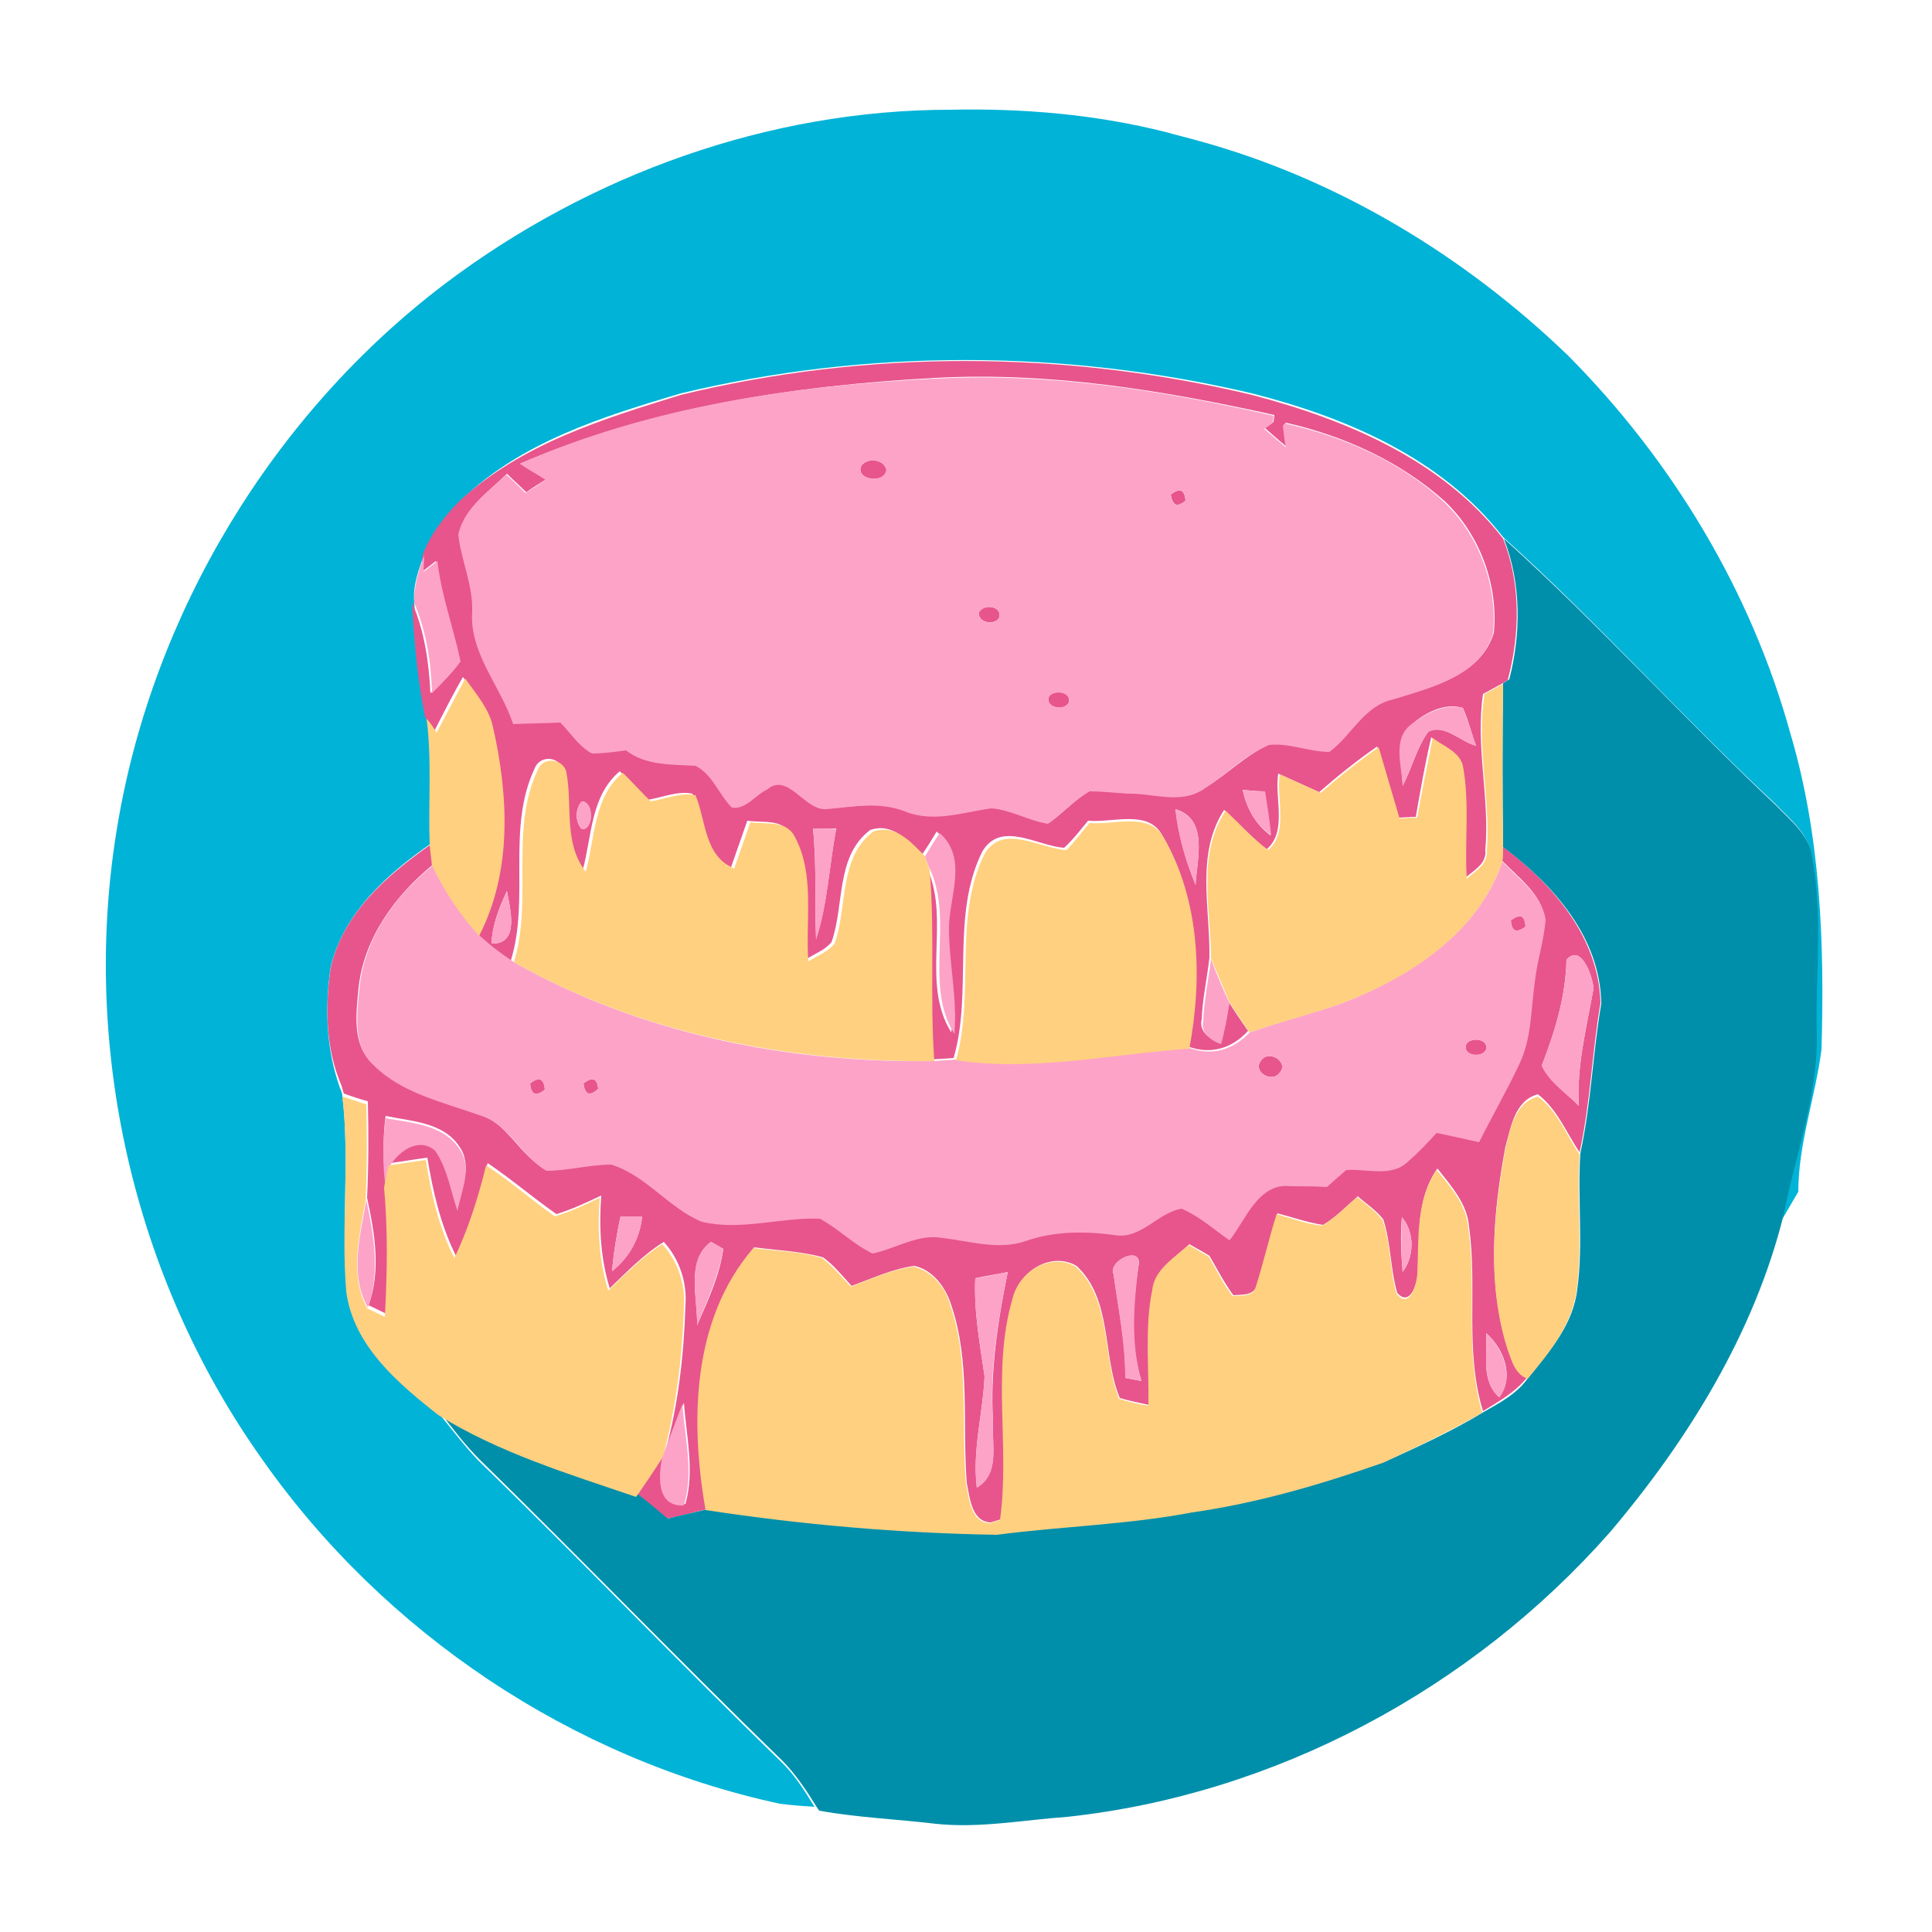<?xml version="1.0" encoding="utf-8"?>
<!-- Generator: Adobe Illustrator 26.0.3, SVG Export Plug-In . SVG Version: 6.00 Build 0)  -->
<svg version="1.1" id="Layer_1" xmlns="http://www.w3.org/2000/svg" xmlns:xlink="http://www.w3.org/1999/xlink" x="0px" y="0px"
	 viewBox="0 0 250 250" style="enable-background:new 0 0 250 250;" xml:space="preserve">
<style type="text/css">
	.st0{fill:#01B3D7;}
	.st1{fill:#E7558C;}
	.st2{fill:#FDA3C8;}
	.st3{fill:#008FAA;}
	.st4{fill:#FFD080;}
</style>
<g id="_x23_01b3d7ff">
	<path class="st0" d="M57.6,36.7C76.3,22.6,99.5,14.2,123,14.2c9.4-0.2,18.8,0.6,27.9,2.9c1.4,0.4,2.7,0.7,4.1,1.1
		c18,4.9,34.5,14.9,47.9,27.8c13.5,13.6,23.7,30.5,28.8,49c3.9,13.2,4.4,27.1,4,40.8c-0.8,6.2-3,12.2-3,18.4
		c-0.7,1.2-1.4,2.4-2.1,3.6l0.1-0.8c1.6-7.7,4.4-15.3,4.3-23.2c-0.1-7.7,0.8-15.4-0.6-23c-0.3-2.9-2.8-4.8-4.7-6.8
		c-12-11.2-23-23.5-35.2-34.5c-7.9-10.2-20.3-15.5-32.5-18.6c-24.2-5.7-49.7-5.8-73.9,0c-10.1,3-20.7,6.3-28.4,13.8
		c-2,2-3.8,4.3-4.8,7c-0.7,2-1.5,4-1.3,6.2c0.3,5,0.7,10,1.7,14.9c0.8,5.5,0.2,11,0.4,16.4c-5.6,3.9-11.2,8.9-12.9,15.9
		c-0.8,5.2-0.6,10.7,1.2,15.7c0.1,0.2,0.3,0.7,0.3,1c1,8.3-0.2,16.8,0.6,25.1c0.9,7.1,6.7,11.9,11.9,16c1.7,2.1,3.3,4.2,5.1,6.1
		c13.2,12.8,25.9,26.1,39.1,38.9c1.8,1.7,3.1,3.8,4.4,5.9c-1.5-0.1-3-0.2-4.5-0.4c-26.9-5.8-51.2-22.1-67-44.6
		c-16.7-23.5-23.5-53.6-18.7-82C19.8,79.3,35.3,53.6,57.6,36.7z"/>
</g>
<g id="_x23_e7558cff">
	<path class="st1" d="M88.1,51.1c24.2-5.9,49.7-5.8,73.9,0c12.2,3.2,24.6,8.4,32.5,18.6c2.3,5.8,2.2,12.3,0.6,18.3l-0.8,0.5
		c-0.6,0.3-1.8,1-2.4,1.3c-1,6.8,0.9,13.5,0.3,20.2c0.2,1.8-1.5,2.6-2.6,3.6c-0.2-4.8,0.5-9.8-0.5-14.6c-0.4-1.9-2.6-2.5-3.9-3.6
		c-0.8,3.4-1.4,6.9-2,10.3c-0.6,0-1.7,0.1-2.3,0.1c-0.9-3.1-1.8-6.1-2.7-9.2c-2.6,1.8-5.1,3.8-7.5,5.9c-1.8-0.8-3.5-1.6-5.3-2.4
		c-0.5,3.2,1.2,7.5-1.5,9.8c-2-1.5-3.7-3.4-5.5-5.1c-3.7,5.7-1.8,12.7-1.9,19.1c-0.3,2.7-0.9,5.3-1,8c-0.4,1.5,1,2.6,2.3,2.9
		c0.5-1.8,0.8-3.5,1.1-5.3c0.8,1.3,1.7,2.6,2.6,3.9c-2.1,2.3-4.9,3.1-7.8,2c1.7-9.1,1.4-19.1-3.3-27.3c-1.8-3.4-6.4-1.6-9.6-1.9
		c-1,1.2-1.9,2.4-3.1,3.5c-3.4-0.2-8.2-3.6-10.6,0.5c-4.1,8.3-1.2,18-3.7,26.7c-0.9,0.1-1.9,0.1-2.8,0.2c-0.7-8.2,0.1-16.5-0.6-24.7
		c3,6.8-0.9,14.8,3.1,21.2c0.5-4.6-0.7-9.1-0.7-13.7c0-4.1,2.6-9-1.2-12.3c-0.6,1-1.2,2-1.9,3c-1.8-1.8-3.8-4.2-6.7-3.2
		c-4.5,3.4-3.3,9.7-5,14.5c-0.9,1.1-2.2,1.5-3.4,2.3c-0.4-5.4,0.9-11.3-1.8-16.2c-1.1-2.1-3.8-1.5-5.7-1.8c-0.7,2-1.4,4-2.1,6
		c-3.8-1.7-3.6-6.1-5-9.5c-1.9-0.4-3.9,0.5-5.8,0.8c-1.2-1.2-2.4-2.5-3.6-3.7c-3.8,3.2-3.6,8.4-4.8,12.8c-2.9-3.7-1.7-8.5-2.5-12.8
		c-0.3-1.9-3-2.2-3.7-0.4c-3.7,7.8-0.6,16.8-3.1,24.9c-1.6-1-3.1-2.1-4.4-3.4c4.2-8.4,3.8-18.1,1.8-27c-0.6-2.4-2.2-4.3-3.6-6.3
		c-1.3,2.3-2.5,4.6-3.7,7c-0.3-0.4-0.9-1.3-1.2-1.8c-1-4.9-1.4-9.9-1.7-14.9c1.6,3.7,2.2,7.7,2.4,11.8c1.3-1.3,2.7-2.6,3.7-4.1
		c-0.9-4.3-2.5-8.6-3-13l-1.8,1.4c0-0.6,0-1.7,0.1-2.2c1-2.7,2.8-5,4.8-7C67.5,57.4,78.1,54.2,88.1,51.1 M67.3,60
		c1.1,0.7,2.2,1.4,3.4,2c-0.9,0.6-1.8,1.1-2.6,1.7c-0.8-0.8-1.7-1.6-2.5-2.4c-2.3,2.3-5.5,4.4-6.2,7.8c0.4,3.3,1.9,6.5,1.8,9.9
		c-0.4,5.5,3.7,9.7,5.3,14.6c2-0.1,4-0.2,6.1-0.2c1.3,1.4,2.4,3.2,4.1,4c1.5,0,2.9-0.2,4.4-0.4c2.6,2.1,5.9,1.8,9,2
		c2.2,1.1,3.1,3.7,4.7,5.4c1.8,0.3,3-1.7,4.5-2.3c2.8-2.4,4.9,2.8,7.8,2.5c3.4-0.2,6.8-1,10.1,0.3c3.7,1.5,7.5,0.1,11.2-0.4
		c2.5,0.2,4.8,1.6,7.3,2c1.9-1.3,3.4-3.1,5.4-4.2c1.6,0,3.3,0.2,4.9,0.3c3.3-0.1,7.1,1.5,10-0.7c2.8-1.7,5.2-4.2,8.3-5.6
		c2.6-0.3,5.2,0.8,7.8,0.9c2.9-2.2,4.4-6.1,8.3-6.8c4.9-1.5,11.2-3,12.9-8.5c0.6-6.2-1.8-12.7-6.3-17c-5.8-5.2-13.1-8.5-20.6-10.2
		l-0.3,0.3c0.1,1,0.2,1.9,0.4,2.8c-1-0.8-1.9-1.6-2.8-2.4c0.3-0.2,0.8-0.6,1.1-0.8c0-0.2,0.1-0.7,0.1-0.9
		c-14.4-3.2-29.1-5.6-43.9-4.8C102.7,49.9,84.2,52.7,67.3,60 M182.7,93.7c-2.5,1.8-1.2,5.4-1.2,8c1.2-2.3,1.8-4.9,3.3-7
		c2.1-1.1,4.2,1.3,6.2,1.8c-0.6-1.6-1-3.3-1.7-4.9C186.9,90.9,184.5,92.2,182.7,93.7 M160.8,102.2c0.5,2.4,1.7,4.5,3.6,5.9
		c-0.2-1.9-0.5-3.8-0.8-5.7C163,102.4,161.6,102.3,160.8,102.2 M75.3,103.7c-0.9,0.9-0.9,2.7,0,3.6
		C76.8,107.4,76.8,103.7,75.3,103.7 M152.1,104.7c0.4,3.4,1.3,6.6,2.6,9.8C154.9,111.1,156.4,106,152.1,104.7 M105.2,107.2
		c0.5,4.8,0.2,9.6,0.4,14.3c1.5-4.6,1.7-9.5,2.6-14.3C107.4,107.3,105.9,107.2,105.2,107.2 M65.6,115.3c-1,2.1-1.9,4.4-2,6.8
		C67.3,122.2,66,117.6,65.6,115.3z"/>
	<path class="st1" d="M111.5,60.2c0.8-1,2.9-0.8,3.2,0.6C114.5,62.7,110.5,62.1,111.5,60.2z"/>
	<path class="st1" d="M151.5,64c1.1-0.9,1.8-0.7,1.9,0.8C152.3,65.7,151.7,65.4,151.5,64z"/>
	<path class="st1" d="M126.7,79.2c0.6-1.1,3-0.8,2.6,0.7C128.8,81,126.4,80.6,126.7,79.2z"/>
	<path class="st1" d="M135.7,90.2c0.6-1.1,3-0.7,2.6,0.7C137.8,92,135.3,91.7,135.7,90.2z"/>
	<path class="st1" d="M42.8,125.2c1.6-7,7.2-11.9,12.9-15.9c0.1,0.9,0.1,1.8,0.3,2.6c-4.9,4-8.9,9.5-9.6,15.9
		c-0.3,3.3-0.9,7.3,1.8,9.8c3.7,3.7,9,4.7,13.7,6.5c3.8,1.2,5.3,5.4,8.7,7.2c2.8,0,5.6-0.8,8.4-0.8c4.5,1.4,7.4,5.6,11.7,7.4
		c5.1,1.2,10.2-0.6,15.3-0.4c2.4,1.3,4.4,3.3,6.8,4.5c3.1-0.6,5.9-2.6,9.1-2c3.5,0.4,7.2,1.7,10.7,0.4c3.7-1.3,7.6-1.2,11.4-0.8
		c3.4,0.7,5.6-2.9,8.8-3.4c2.3,0.9,4.2,2.6,6.2,4.1c2.2-2.7,3.7-7.5,7.9-7c1.6,0,3.1,0,4.7,0.1c0.8-0.8,1.6-1.5,2.5-2.2
		c2.6-0.1,5.9,1.1,8-1.1c1.3-1.2,2.5-2.5,3.7-3.7c1.8,0.4,3.6,0.8,5.5,1.2c1.7-3.4,3.6-6.7,5.2-10.1c1.7-3.3,1.5-7.1,2-10.6
		c0.3-2.7,1.2-5.3,1.4-8.1c-0.5-3.2-3.5-5.3-5.6-7.5c0-0.4,0.1-1.3,0.1-1.8c6.5,4.9,12.5,11.8,12.7,20.3c-1.1,6.4-1.3,12.9-2.7,19.3
		c-1.7-2.5-2.9-5.6-5.4-7.5c-3,0.8-3.5,4.3-4.2,6.8c-1.6,8.5-2.4,17.6,0.3,26c0.5,1.3,0.8,2.8,2.1,3.5l0.5,0.2
		c-1.5,2-3.7,3.2-5.8,4.5c-2.4-7.8-0.7-15.9-1.8-23.8c-0.2-3-2.3-5.3-4.1-7.6c-2.8,4-2.3,8.8-2.5,13.4c-0.1,1.4-1,4.6-2.7,2.7
		c-0.9-3.1-0.8-6.4-1.8-9.5c-0.9-1.2-2.2-2-3.3-3c-1.5,1.3-2.8,2.7-4.5,3.7c-2-0.3-4-1-5.9-1.5c-1,3.1-1.7,6.3-2.7,9.4
		c-0.4,1.3-2,1.1-3,1.2c-1.2-1.6-2.1-3.4-3.1-5.1c-0.6-0.4-1.9-1.1-2.6-1.5c-1.8,1.7-4.3,3.1-4.7,5.8c-0.9,5-0.4,10-0.5,15
		c-1.3-0.3-2.5-0.5-3.8-0.9c-2.3-5.5-0.9-12.7-5.6-17.1c-3.3-1.9-7.4,0.7-8.2,4.2c-2.6,9.3-0.3,19.1-1.6,28.6
		c-0.3,0.1-1,0.3-1.3,0.4c-2.5-0.1-2.7-3.2-3.1-5.1c-0.6-7.7,0.5-15.6-2-23c-0.7-2.3-2.4-4.6-4.8-5.1c-2.8,0.4-5.4,1.6-8.1,2.6
		c-1.2-1.3-2.3-2.7-3.7-3.7c-2.9-0.8-5.9-0.9-8.9-1.3c-7.9,9.2-8.1,22.5-6.2,33.9c-1.7,0.4-3.4,0.9-5.1,1.2c-1.2-1-2.5-2.1-3.8-3.1
		c1.1-1.7,2.3-3.4,3.4-5.1c-0.5,2.5-0.8,6.4,2.8,6.3c1.2-4.3,0.1-8.8-0.2-13.1c-0.8,2.1-1.7,4.2-2.4,6.3c1.7-6.2,2.4-12.6,2.6-19
		c0.2-2.9-0.8-5.9-2.8-8.1c-2.6,1.6-4.8,3.9-7,6c-1.2-3.9-1.4-7.9-1.1-12c-1.9,0.9-3.8,1.8-5.8,2.4c-3-2.1-5.8-4.5-8.9-6.6
		c-1,4.1-2.3,8.2-4.1,12c-2-4-3-8.4-3.7-12.7c-1.6,0.2-3.2,0.5-4.8,0.7c1.2-1.8,3.7-3.7,5.8-1.9c1.6,2.3,2,5.2,2.9,7.8
		c0.5-2.6,2-5.6,0.2-8.1c-2.1-3.1-6.2-3.2-9.5-3.9c-0.4,3-0.3,5.9,0,8.9c0.5,5.6,0.3,11.2,0.1,16.7c-0.6-0.3-1.7-0.8-2.3-1.1
		c1.6-4.5,0.8-9.3-0.2-13.9c0.2-4.2,0.2-8.3,0.1-12.5c-0.8-0.2-2.3-0.7-3.1-1c-0.1-0.2-0.2-0.7-0.3-1
		C42.2,135.9,42,130.5,42.8,125.2 M202.7,124.2c-0.1,4.8-1.5,9.3-3.2,13.7c1.1,2.2,3.2,3.5,4.8,5.2c-0.3-5.2,1-10.1,1.9-15.2
		C206.1,126.4,204.6,122,202.7,124.2 M80.3,157.4c-0.5,2.3-0.9,4.7-1.1,7.1c2.2-1.8,3.6-4.3,3.9-7.1C82.4,157.4,81,157.4,80.3,157.4
		 M181.4,157.5c-0.2,2.4-0.1,4.7,0.1,7.1C183,162.6,183.1,159.5,181.4,157.5 M90.2,171.5c1.4-3.2,2.9-6.4,3.4-9.9
		c-0.4-0.2-1.2-0.7-1.6-0.9C88.7,163.1,90.3,168,90.2,171.5 M144.1,164.9c0.6,4.4,1.6,8.9,1.5,13.4c0.5,0.1,1.6,0.3,2.1,0.4
		c-1.5-4.9-1.1-9.9-0.4-14.8C148,161,143.3,163.1,144.1,164.9 M126.2,165.4c-0.2,4.3,0.6,8.5,1.2,12.7c-0.2,4.8-1.6,9.5-1,14.4
		c3-1.8,1.9-5.6,2.1-8.5c-0.4-6.5,0.6-13,1.9-19.4C129,164.9,127.6,165.1,126.2,165.4 M192.3,172.5c0.2,2.8-0.7,6.2,1.7,8.3
		C196,178.2,194.6,174.5,192.3,172.5z"/>
	<path class="st1" d="M195.5,119.1c1.2-0.9,1.8-0.7,1.9,0.8C196.2,120.8,195.6,120.5,195.5,119.1z"/>
	<path class="st1" d="M189.7,135.2c0.5-1.1,3-0.8,2.6,0.6C191.8,137,189.3,136.7,189.7,135.2z"/>
	<path class="st1" d="M163.2,137.2c1-1.4,3.6,0.2,2.4,1.6C164.6,140.2,162,138.7,163.2,137.2z"/>
	<path class="st1" d="M68.6,140.2c1.1-0.9,1.8-0.7,1.9,0.8C69.4,141.9,68.7,141.7,68.6,140.2z"/>
	<path class="st1" d="M75.5,140.2c1.1-0.9,1.8-0.7,1.9,0.7C76.3,141.9,75.7,141.7,75.5,140.2z"/>
</g>
<g id="_x23_fda3c8ff">
	<path class="st2" d="M67.3,60c16.9-7.4,35.3-10.1,53.6-11c14.8-0.8,29.5,1.5,43.9,4.8c0,0.2-0.1,0.7-0.1,0.9
		c-0.3,0.2-0.8,0.6-1.1,0.8c0.9,0.8,1.9,1.6,2.8,2.4c-0.2-0.9-0.3-1.9-0.4-2.8l0.3-0.3c7.6,1.7,14.9,4.9,20.6,10.2
		c4.5,4.3,6.9,10.8,6.3,17c-1.7,5.5-8.1,7-12.9,8.5c-3.8,0.8-5.4,4.7-8.3,6.8c-2.6,0-5.2-1.2-7.8-0.9c-3.1,1.3-5.5,3.8-8.3,5.6
		c-3,2.2-6.7,0.6-10,0.7c-1.6-0.1-3.3-0.3-4.9-0.3c-2,1.1-3.5,2.9-5.4,4.2c-2.5-0.4-4.8-1.8-7.3-2c-3.7,0.5-7.5,1.9-11.2,0.4
		c-3.3-1.3-6.7-0.6-10.1-0.3c-2.9,0.3-5-4.9-7.8-2.5c-1.5,0.7-2.7,2.6-4.5,2.3c-1.7-1.7-2.5-4.3-4.7-5.4c-3.1-0.2-6.4,0-9-2
		c-1.5,0.2-2.9,0.4-4.4,0.4c-1.7-0.9-2.8-2.7-4.1-4c-2,0.1-4,0.1-6.1,0.2c-1.6-4.9-5.7-9.2-5.3-14.6c0.1-3.4-1.4-6.5-1.8-9.9
		c0.7-3.4,3.9-5.5,6.2-7.8c0.9,0.8,1.7,1.6,2.5,2.4c0.9-0.6,1.8-1.1,2.6-1.7C69.6,61.4,68.4,60.8,67.3,60 M111.5,60.2
		c-1,1.9,3,2.5,3.2,0.6C114.4,59.4,112.3,59.2,111.5,60.2 M151.5,64c0.1,1.4,0.8,1.7,1.9,0.8C153.3,63.3,152.7,63.1,151.5,64
		 M126.7,79.2c-0.3,1.4,2.1,1.8,2.6,0.7C129.7,78.4,127.3,78.1,126.7,79.2 M135.7,90.2c-0.4,1.4,2.1,1.8,2.6,0.7
		C138.7,89.5,136.3,89.2,135.7,90.2z"/>
	<path class="st2" d="M53.6,78c-0.1-2.1,0.6-4.2,1.3-6.2c0,0.6-0.1,1.7-0.1,2.2l1.8-1.4c0.5,4.4,2.1,8.7,3,13
		c-1.1,1.5-2.4,2.8-3.7,4.1C55.8,85.8,55.2,81.8,53.6,78z"/>
	<path class="st2" d="M182.7,93.7c1.8-1.4,4.2-2.7,6.6-2.1c0.6,1.6,1.1,3.2,1.7,4.9c-2-0.5-4.1-2.9-6.2-1.8c-1.5,2.1-2.1,4.7-3.3,7
		C181.4,99.1,180.1,95.5,182.7,93.7z"/>
	<path class="st2" d="M160.8,102.2c0.7,0.1,2.1,0.2,2.9,0.2c0.3,1.9,0.6,3.8,0.8,5.7C162.5,106.7,161.3,104.6,160.8,102.2z"/>
	<path class="st2" d="M75.3,103.7c1.6,0,1.6,3.7,0,3.6C74.4,106.4,74.4,104.6,75.3,103.7z"/>
	<path class="st2" d="M152.1,104.7c4.3,1.4,2.8,6.4,2.6,9.8C153.4,111.3,152.4,108,152.1,104.7z"/>
	<path class="st2" d="M105.2,107.2c0.8,0,2.3,0.1,3,0.1c-0.9,4.8-1.1,9.7-2.6,14.3C105.4,116.8,105.7,112,105.2,107.2z"/>
	<path class="st2" d="M119.7,110.8c0.6-1,1.2-2,1.9-3c3.7,3.3,1.2,8.2,1.2,12.3c0,4.6,1.1,9.1,0.7,13.7c-4-6.4-0.1-14.4-3.1-21.2
		C120.1,112.1,119.8,111.2,119.7,110.8z"/>
	<path class="st2" d="M194.4,111.5c2.1,2.2,5.1,4.3,5.6,7.5c-0.2,2.7-1.1,5.3-1.4,8.1c-0.5,3.5-0.4,7.3-2,10.6
		c-1.6,3.4-3.5,6.7-5.2,10.1c-1.8-0.4-3.6-0.8-5.5-1.2c-1.2,1.3-2.4,2.6-3.7,3.7c-2.1,2.1-5.4,0.9-8,1.1c-0.8,0.7-1.7,1.5-2.5,2.2
		c-1.6-0.1-3.1-0.1-4.7-0.1c-4.2-0.5-5.8,4.4-7.9,7c-2-1.4-3.9-3.1-6.2-4.1c-3.1,0.5-5.3,4.1-8.8,3.4c-3.8-0.5-7.7-0.5-11.4,0.8
		c-3.5,1.2-7.2,0-10.7-0.4c-3.2-0.6-6.1,1.4-9.1,2c-2.5-1.2-4.4-3.2-6.8-4.5c-5.1-0.2-10.2,1.6-15.3,0.4c-4.3-1.8-7.2-6-11.7-7.4
		c-2.8,0-5.6,0.8-8.4,0.8c-3.3-1.9-4.8-6.1-8.7-7.2c-4.7-1.7-10-2.8-13.7-6.5c-2.7-2.5-2.1-6.6-1.8-9.8C47.1,121.5,51,116,56,112
		c1.6,3.3,3.6,6.4,6.1,9.1c1.4,1.3,2.9,2.4,4.4,3.4c16.4,9.3,35.6,13.1,54.4,12.8c0.9-0.1,1.9-0.1,2.8-0.2
		c10.1,1.5,20.1-0.8,30.2-1.5c3,1.1,5.7,0.2,7.8-2c3.9-1.4,8-2.4,12-3.8C182.4,126.4,191.3,120.7,194.4,111.5 M195.5,119.1
		c0.1,1.4,0.7,1.7,1.9,0.8C197.3,118.4,196.7,118.2,195.5,119.1 M189.7,135.2c-0.4,1.4,2.1,1.7,2.6,0.6
		C192.6,134.4,190.2,134.1,189.7,135.2 M163.2,137.2c-1.2,1.5,1.4,3,2.4,1.6C166.8,137.4,164.2,135.8,163.2,137.2 M68.6,140.2
		c0.1,1.4,0.8,1.7,1.9,0.8C70.4,139.6,69.7,139.3,68.6,140.2 M75.5,140.2c0.2,1.4,0.8,1.7,1.9,0.7C77.3,139.5,76.7,139.3,75.5,140.2
		z"/>
	<path class="st2" d="M65.6,115.3c0.4,2.3,1.7,6.9-2,6.8C63.7,119.7,64.6,117.5,65.6,115.3z"/>
	<path class="st2" d="M202.7,124.2c1.9-2.2,3.4,2.1,3.5,3.7c-0.9,5-2.2,10-1.9,15.2c-1.7-1.7-3.8-3-4.8-5.2
		C201.2,133.5,202.6,129,202.7,124.2z"/>
	<path class="st2" d="M155.7,132.1c0.1-2.7,0.7-5.4,1-8c0.7,1.9,1.5,3.8,2.4,5.7c-0.3,1.8-0.6,3.6-1.1,5.3
		C156.7,134.7,155.3,133.6,155.7,132.1z"/>
	<path class="st2" d="M49.9,144.7c3.3,0.6,7.4,0.8,9.5,3.9c1.8,2.5,0.3,5.4-0.2,8.1c-0.9-2.6-1.3-5.5-2.9-7.8
		c-2.1-1.8-4.6,0-5.8,1.9c-0.1,0.7-0.4,2.2-0.6,2.9C49.5,150.7,49.5,147.7,49.9,144.7z"/>
	<path class="st2" d="M47.6,169.2c-2.4-4.3-1-9.3-0.2-13.9C48.4,159.9,49.2,164.7,47.6,169.2z"/>
	<path class="st2" d="M80.3,157.4c0.7,0,2.1,0,2.8,0c-0.3,2.9-1.6,5.3-3.9,7.1C79.4,162.1,79.8,159.7,80.3,157.4z"/>
	<path class="st2" d="M181.4,157.5c1.7,2,1.6,5,0.1,7.1C181.3,162.2,181.3,159.9,181.4,157.5z"/>
	<path class="st2" d="M90.2,171.5c0.1-3.5-1.5-8.4,1.8-10.8c0.4,0.2,1.2,0.7,1.6,0.9C93,165.1,91.5,168.3,90.2,171.5z"/>
	<path class="st2" d="M144.1,164.9c-0.8-1.9,3.9-3.9,3.2-1c-0.6,5-1,10,0.4,14.8c-0.5-0.1-1.6-0.3-2.1-0.4
		C145.6,173.8,144.7,169.4,144.1,164.9z"/>
	<path class="st2" d="M126.2,165.4c1.4-0.2,2.8-0.5,4.2-0.8c-1.3,6.4-2.4,12.8-1.9,19.4c-0.2,2.9,1,6.7-2.1,8.5
		c-0.6-4.9,0.8-9.6,1-14.4C126.8,173.9,126,169.7,126.2,165.4z"/>
	<path class="st2" d="M192.3,172.5c2.2,2,3.7,5.8,1.7,8.3C191.6,178.7,192.5,175.3,192.3,172.5z"/>
	<path class="st2" d="M85.9,188c0.8-2.1,1.6-4.2,2.4-6.3c0.3,4.3,1.5,8.8,0.2,13.1c-3.6,0.2-3.3-3.8-2.8-6.3L85.9,188z"/>
</g>
<g id="_x23_008faaff">
	<path class="st3" d="M194.6,69.7c12.2,11,23.2,23.2,35.2,34.5c1.9,2,4.4,3.9,4.7,6.8c1.4,7.6,0.4,15.3,0.6,23
		c0.1,8-2.8,15.5-4.3,23.2c-3.8,15.3-12.4,29.2-22.5,41.1c-17.9,20.3-43.3,33.9-70.2,36.8c-5.7,0.4-11.3,1.5-17,0.9
		c-5-0.6-10.1-0.8-15.1-1.7l-0.4-0.6c-1.3-2.1-2.7-4.2-4.4-5.9c-13.2-12.8-26-26.1-39.1-38.9c-1.9-1.9-3.5-4-5.1-6.1
		c7.9,4.9,16.9,7.6,25.6,10.6c1.3,1,2.5,2,3.8,3.1c1.7-0.4,3.4-0.8,5.1-1.2c12.5,1.9,25.1,3,37.7,3.2c8.4-1.1,17-1.3,25.3-2.9
		c8.4-1.2,16.6-3.7,24.6-6.4c4.4-2,8.8-4,12.9-6.5c2.1-1.2,4.4-2.4,5.8-4.5c2.8-3.4,5.8-6.9,6.3-11.4c0.8-5.8,0-11.8,0.4-17.6
		c1.4-6.4,1.6-12.9,2.7-19.3c-0.1-8.6-6.2-15.4-12.7-20.3c-0.1-7.1-0.1-14.1,0-21.2l0.8-0.5C196.8,82.1,196.9,75.6,194.6,69.7z"/>
</g>
<g id="_x23_ffd080ff">
	<path class="st4" d="M56.5,94.8c1.2-2.3,2.5-4.7,3.7-7c1.4,2,3.1,3.9,3.6,6.3c2,8.9,2.5,18.6-1.8,27c-2.5-2.7-4.5-5.8-6.1-9.1
		c-0.1-0.9-0.2-1.8-0.3-2.6c-0.2-5.5,0.3-11-0.4-16.4C55.6,93.4,56.2,94.3,56.5,94.8z"/>
	<path class="st4" d="M192.1,89.8c0.6-0.3,1.8-1,2.4-1.3c-0.1,7.1-0.1,14.1,0,21.2c0,0.5,0,1.3-0.1,1.8c-3.1,9.2-12,15-20.7,18.3
		c-3.9,1.4-8,2.4-12,3.8c-0.9-1.3-1.8-2.6-2.6-3.9c-0.8-1.9-1.6-3.8-2.4-5.7c0-6.4-1.9-13.3,1.9-19.1c1.8,1.7,3.5,3.6,5.5,5.1
		c2.7-2.3,1-6.7,1.5-9.8c1.8,0.8,3.5,1.6,5.3,2.4c2.4-2.1,4.9-4.1,7.5-5.9c0.9,3.1,1.8,6.1,2.7,9.2c0.6,0,1.7-0.1,2.3-0.1
		c0.6-3.5,1.3-6.9,2-10.3c1.4,1.1,3.5,1.8,3.9,3.6c0.9,4.8,0.2,9.7,0.5,14.6c1.1-1,2.7-1.8,2.6-3.6C192.9,103.3,191,96.6,192.1,89.8
		z"/>
	<path class="st4" d="M69.6,99.6c0.7-1.8,3.4-1.4,3.7,0.4c0.8,4.3-0.4,9.1,2.5,12.8c1.2-4.4,1-9.7,4.8-12.8c1.2,1.2,2.4,2.5,3.6,3.7
		c1.9-0.3,3.8-1.2,5.8-0.8c1.4,3.4,1.1,7.8,5,9.5c0.7-2,1.4-4,2.1-6c2,0.3,4.6-0.3,5.7,1.8c2.7,4.9,1.4,10.8,1.8,16.2
		c1.1-0.7,2.5-1.2,3.4-2.3c1.7-4.8,0.5-11.1,5-14.5c2.9-1,4.9,1.4,6.7,3.2c0.1,0.4,0.4,1.3,0.6,1.8c0.7,8.2,0,16.5,0.6,24.7
		c-18.7,0.2-38-3.5-54.4-12.8C69,116.4,65.9,107.4,69.6,99.6z"/>
	<path class="st4" d="M141,106.5c3.1,0.3,7.7-1.5,9.6,1.9c4.7,8.2,5,18.2,3.3,27.3c-10.1,0.7-20.1,3-30.2,1.5
		c2.5-8.7-0.4-18.4,3.7-26.7c2.4-4,7.1-0.7,10.6-0.5C139.1,108.9,140,107.6,141,106.5z"/>
	<path class="st4" d="M44.3,141.9c0.8,0.2,2.3,0.8,3.1,1c0.1,4.2,0.1,8.3-0.1,12.5c-0.8,4.5-2.1,9.5,0.2,13.9
		c0.6,0.3,1.7,0.8,2.3,1.1c0.3-5.6,0.4-11.2-0.1-16.7c0.1-0.7,0.4-2.2,0.6-2.9c1.6-0.2,3.2-0.5,4.8-0.7c0.7,4.4,1.7,8.8,3.7,12.7
		c1.8-3.8,3.1-7.9,4.1-12c3.1,2,5.9,4.5,8.9,6.6c2-0.6,3.9-1.5,5.8-2.4c-0.3,4-0.1,8.1,1.1,12c2.2-2.1,4.4-4.4,7-6
		c2,2.2,3,5.1,2.8,8.1c-0.2,6.4-1,12.8-2.6,19l-0.2,0.5c-1.1,1.8-2.2,3.4-3.4,5.1c-8.8-3-17.7-5.7-25.6-10.6c-5.2-4.1-11-9-11.9-16
		C44.1,158.7,45.3,150.3,44.3,141.9z"/>
	<path class="st4" d="M194.8,148.7c0.6-2.6,1.2-6,4.2-6.8c2.5,1.8,3.7,5,5.4,7.5c-0.4,5.9,0.4,11.8-0.4,17.6
		c-0.6,4.5-3.6,8.1-6.3,11.4l-0.5-0.2c-1.3-0.8-1.6-2.2-2.1-3.5C192.4,166.3,193.2,157.3,194.8,148.7z"/>
	<path class="st4" d="M183.4,164.8c0.2-4.6-0.2-9.4,2.5-13.4c1.8,2.2,3.9,4.5,4.1,7.6c1.1,7.9-0.5,16.1,1.8,23.8
		c-4.2,2.4-8.6,4.5-12.9,6.5c-8,2.8-16.2,5.2-24.6,6.4c-8.4,1.6-16.9,1.8-25.3,2.9c-12.6-0.2-25.2-1.3-37.7-3.2
		c-2-11.4-1.8-24.7,6.2-33.9c3,0.4,6,0.4,8.9,1.3c1.4,1.1,2.5,2.4,3.7,3.7c2.6-1,5.2-2.2,8.1-2.6c2.5,0.6,4.2,2.8,4.8,5.1
		c2.5,7.4,1.3,15.4,2,23c0.4,1.9,0.6,5,3.1,5.1c0.3-0.1,1-0.3,1.3-0.4c1.3-9.5-1.1-19.3,1.6-28.6c0.8-3.5,4.9-6.1,8.2-4.2
		c4.7,4.4,3.4,11.6,5.6,17.1c1.2,0.4,2.5,0.7,3.8,0.9c0.1-5-0.5-10.1,0.5-15c0.3-2.7,2.9-4.1,4.7-5.8c0.7,0.4,1.9,1.1,2.6,1.5
		c1,1.7,1.9,3.6,3.1,5.1c1-0.1,2.7,0.2,3-1.2c1-3.1,1.7-6.3,2.7-9.4c2,0.6,3.9,1.3,5.9,1.5c1.7-1,3-2.4,4.5-3.7
		c1.1,0.9,2.4,1.8,3.3,3c1.1,3.1,0.9,6.4,1.8,9.5C182.4,169.5,183.3,166.3,183.4,164.8z"/>
</g>
</svg>
